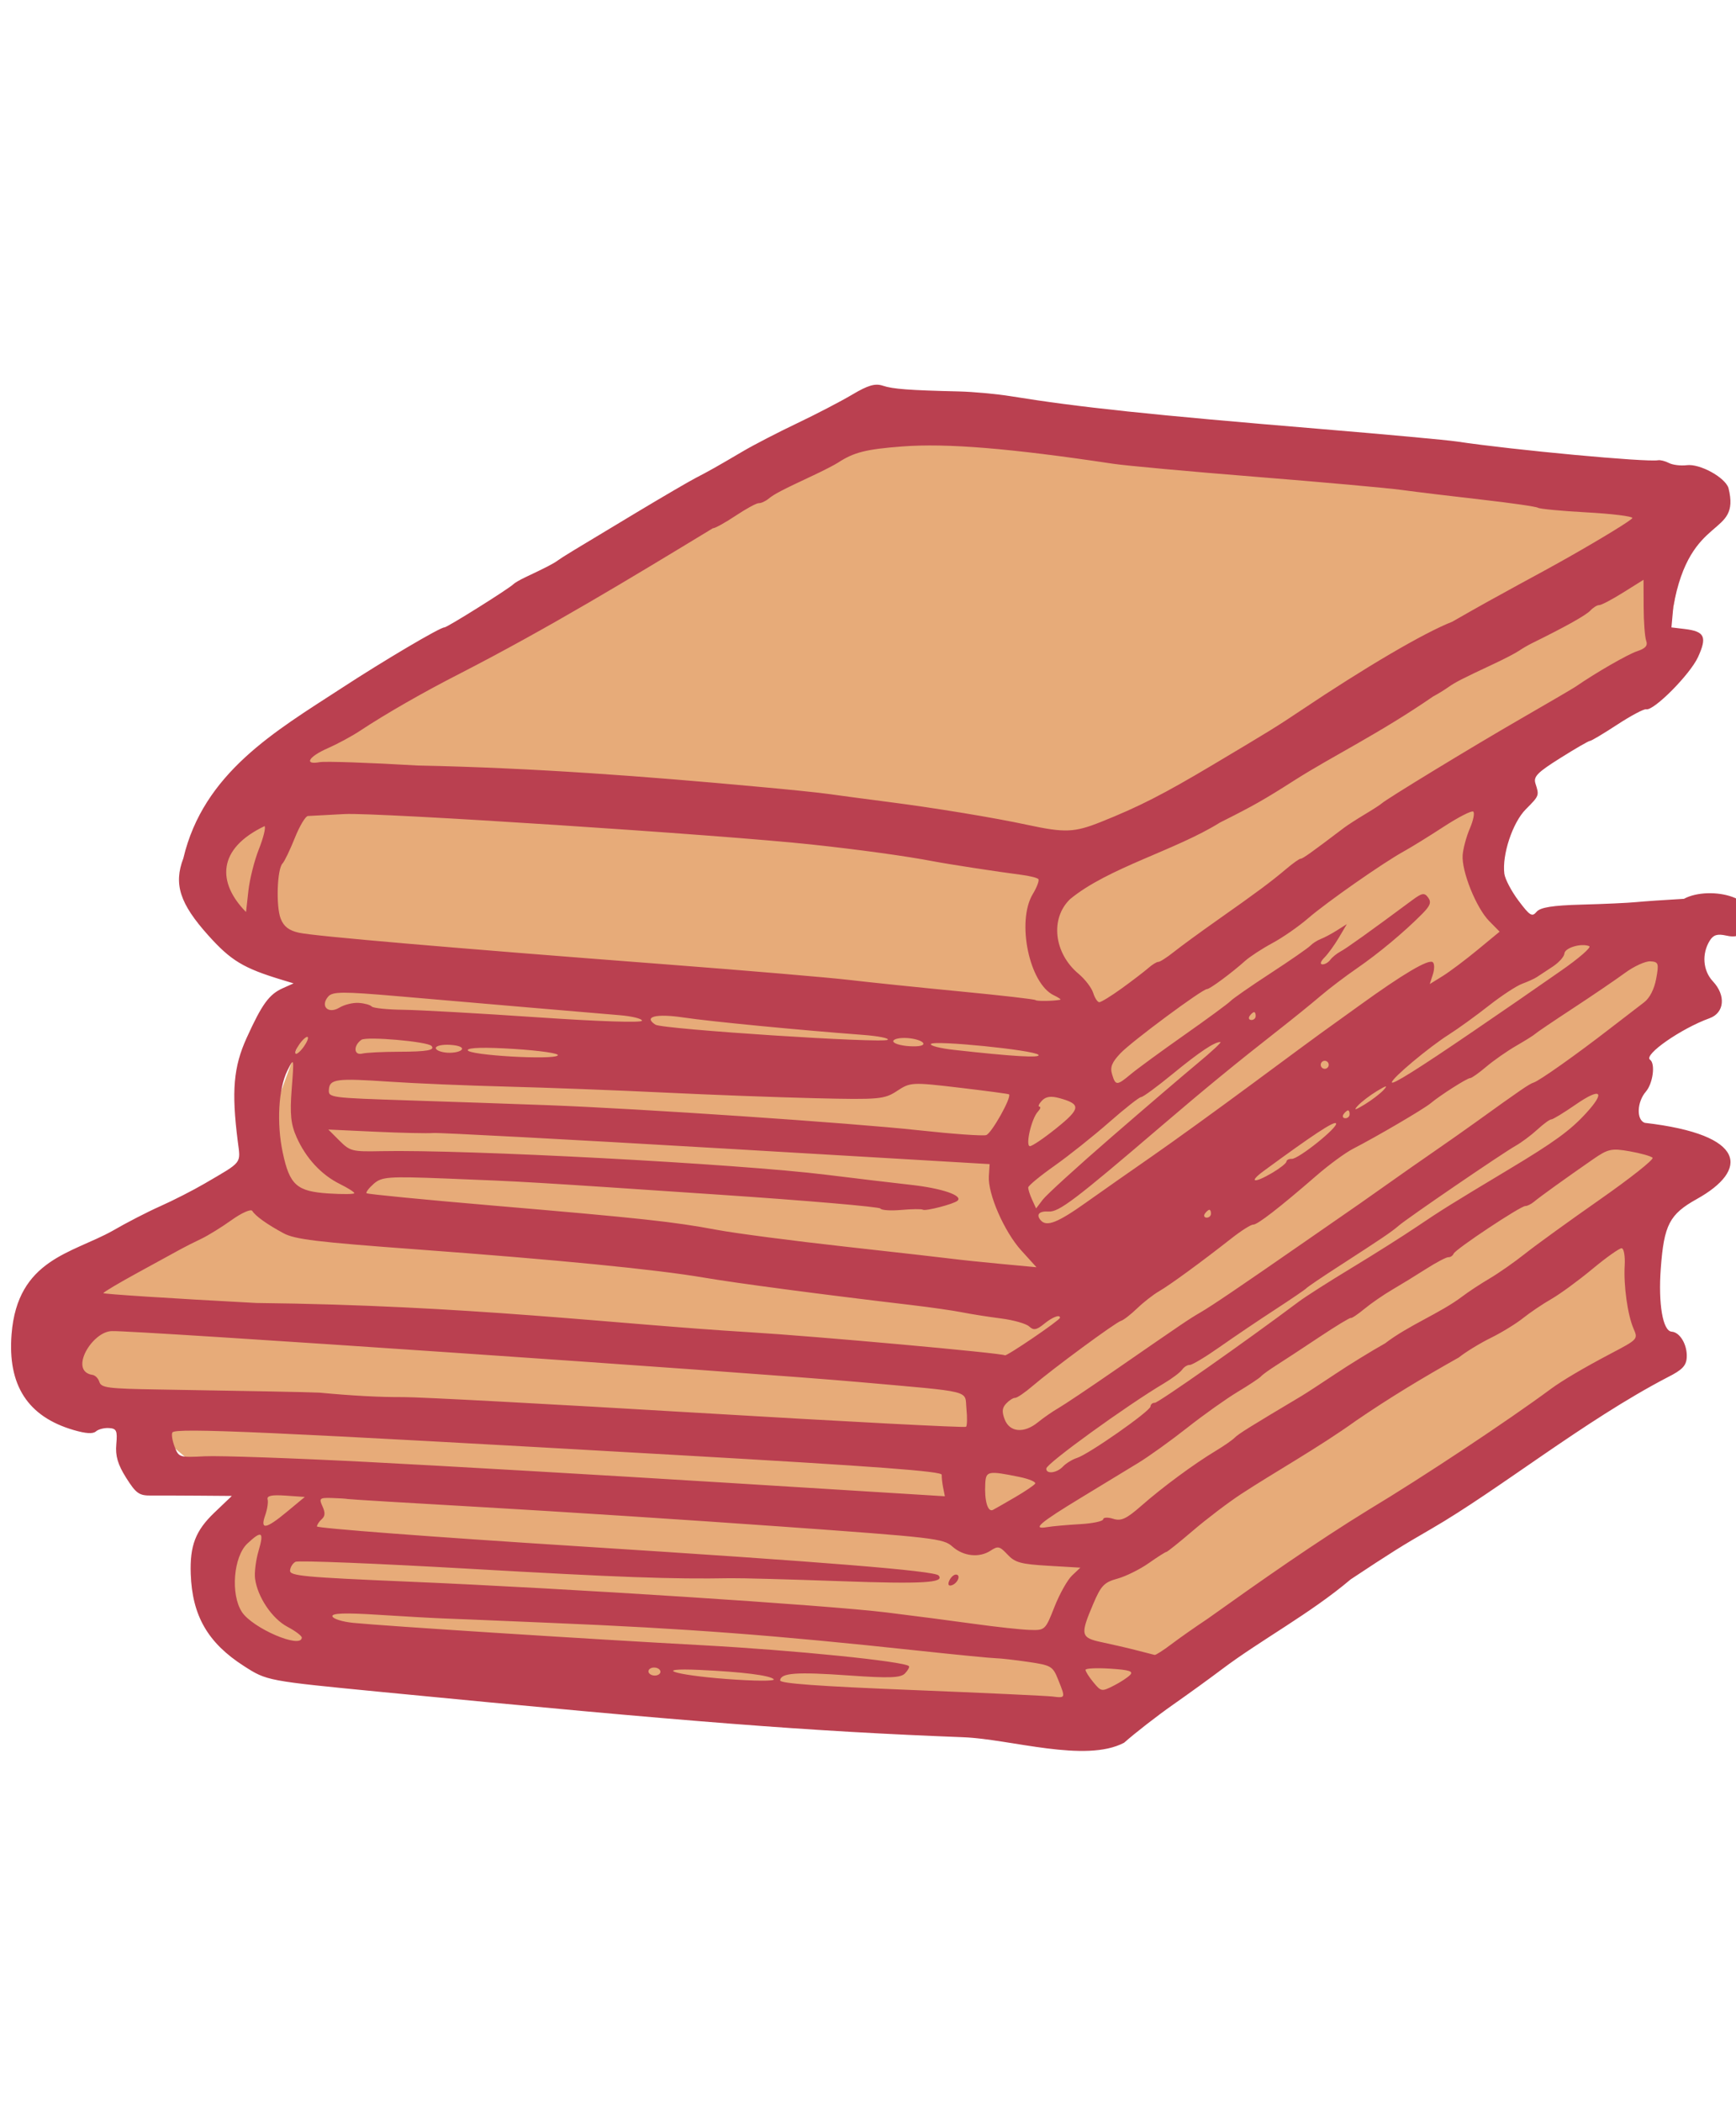 <?xml version="1.0"?>
<!-- SVG by: https://www.svgrepo.com -->
<svg xmlns="http://www.w3.org/2000/svg" viewBox="0 0 153.312 120.424"
    height="230px" width="190px">
    <?xml-stylesheet type="text/css" href="/bibliopocket/styles/globals.css"?>
    <style>
        :root {
        --contorno: #ba4050;
        --relleno: #e7ab79;
        }

        svg {
        margin-top: 30px;
        }
    </style>
    <path
        d="m 2420.195,3439.155 211.207,-121.481 272.785,36.41 -9.481,53.813 -51.816,30.919 -2.208,55.169 66.133,-4.143 -28.536,70.287 26.847,9.124 c -20.941,20.304 -16.11,43.887 -13.048,67.246 l -184.103,120.532 -272.291,-19.241 c -36.971,-24.988 -12.879,-37.469 -17.491,-55.83 l -33.011,-27.551 c -47.178,-13.713 -18.073,-28.127 -21.684,-42.24 l 59.419,-33.031 27.504,-75.356 c 0,0 -71.81,-4.562 -30.226,-64.627 z"
        overflow="visible" fill="#e7ab79"
        paint-order="fill markers stroke"
        transform="translate(-27.541,-142.209) matrix(0.265,0,0,0.265,-592.803,-734.029)" />
    <path
        d="m 2662.068,3762.355 c -51.513,-1.99 -91.023,-5.06 -193.671,-15.051 -38.641,-3.761 -38.502,-3.735 -46.256,-8.716 -11.957,-7.682 -17.171,-16.725 -17.655,-30.624 -0.329,-9.448 1.601,-14.45 7.895,-20.458 l 5.811,-5.547 -11.212,-0.086 c -6.166,-0.047 -13.248,-0.066 -15.736,-0.042 -3.953,0.038 -4.998,-0.707 -8.281,-5.909 -2.784,-4.412 -3.635,-7.304 -3.285,-11.17 0.408,-4.511 0.081,-5.242 -2.418,-5.402 -1.589,-0.102 -3.553,0.398 -4.362,1.11 -1.015,0.893 -3.339,0.75 -7.478,-0.46 -15.241,-4.456 -21.998,-14.907 -20.643,-31.93 1.977,-24.976 20.144,-26.885 33.691,-34.452 4.447,-2.596 11.597,-6.281 15.889,-8.189 4.293,-1.908 10.928,-5.294 14.745,-7.525 12.814,-7.489 12.022,-6.477 11.051,-14.12 -2.117,-16.665 -1.419,-24.762 2.968,-34.414 5.131,-11.289 7.482,-14.518 12.053,-16.561 l 3.585,-1.602 -3.932,-1.192 c -12.793,-3.877 -16.955,-6.393 -24.512,-14.815 -9.479,-10.565 -11.582,-17.067 -8.296,-25.656 6.724,-28.483 30.615,-42.32 52.486,-56.53 14.049,-9.192 33.167,-20.487 34.529,-20.4 0.851,0.055 21.594,-12.945 23.043,-14.441 0.393,-0.406 2.111,-1.401 3.816,-2.21 7.437,-3.53 9.298,-4.492 10.919,-5.647 1.887,-1.345 3.688,-2.442 26.402,-16.079 8.515,-5.112 17.259,-10.216 19.431,-11.342 4.684,-2.427 7.186,-3.838 15.917,-8.977 3.607,-2.123 11.721,-6.316 18.032,-9.318 6.311,-3.002 14.563,-7.293 18.34,-9.536 5.258,-3.123 7.649,-3.817 10.21,-2.961 3.322,1.11 8.723,1.516 25.339,1.906 4.769,0.112 12.539,0.828 17.267,1.591 23.033,3.72 46.143,6.161 103.513,10.936 21.563,1.795 41.885,3.665 45.16,4.157 18.808,2.824 63.209,6.954 67.072,6.239 0.744,-0.138 2.38,0.28 3.637,0.928 1.257,0.648 3.928,0.972 5.935,0.72 4.329,-0.544 12.668,4.004 13.876,7.567 4.2,16.792 -12.757,7.937 -18.379,39.614 l -0.619,6.859 4.425,0.533 c 6.673,0.803 7.52,2.591 4.43,9.351 -2.646,5.788 -14.79,18.009 -17.282,17.39 -0.723,-0.18 -5.068,2.127 -9.654,5.127 -4.587,2.999 -8.667,5.432 -9.068,5.406 -0.401,-0.025 -4.85,2.545 -9.888,5.713 -7.681,4.83 -9.019,6.2 -8.283,8.488 1.298,4.038 1.301,4.032 -3.24,8.607 -4.371,4.403 -7.925,15.089 -7.128,21.432 0.224,1.783 2.349,5.829 4.723,8.991 3.783,5.039 4.526,5.496 6.019,3.706 1.236,-1.481 5.365,-2.139 15.036,-2.397 7.333,-0.195 15.45,-0.566 18.038,-0.823 2.588,-0.257 9.806,-0.755 16.038,-1.106 8.488,-4.609 27.843,-0.487 20.192,10.221 -1.684,2.243 -3.067,2.704 -6.089,2.027 -2.95,-0.66 -4.299,-0.25 -5.493,1.675 -2.733,4.405 -2.3,10.005 1.051,13.583 4.382,4.678 3.852,10.478 -1.12,12.273 -9.514,3.435 -22.109,12.215 -19.838,13.827 1.838,1.306 0.977,7.876 -1.392,10.625 -2.992,3.47 -3.205,9.4 -0.374,10.396 34.262,3.966 34.598,15.784 17.369,25.379 -9.12,5.081 -10.952,8.601 -12.021,23.096 -0.876,11.884 0.673,20.907 3.622,21.096 2.776,0.178 5.241,4.37 5.024,8.545 -0.146,2.802 -1.473,4.184 -6.396,6.661 -27.803,14.477 -56.284,37.498 -78.721,50.476 -9.955,5.751 -13.27,7.829 -26.875,16.839 -13.488,11.416 -29.794,20.087 -42.802,29.867 -3.761,2.847 -11.156,8.203 -16.434,11.903 -5.277,3.7 -12.603,9.393 -16.279,12.652 -12.935,6.823 -37.773,-1.196 -53.464,-1.823 z m -101.053,-21.761 c 0.047,-0.732 -0.813,-1.388 -1.911,-1.458 -1.098,-0.07 -2.034,0.471 -2.081,1.203 -0.047,0.732 0.813,1.388 1.911,1.458 1.098,0.07 2.034,-0.471 2.081,-1.203 z m 37.76,2.442 c -1.191,-1.294 -10.448,-2.457 -24.769,-3.112 -15.791,-0.723 -8.657,1.678 8.971,3.019 9.293,0.707 16.402,0.749 15.798,0.093 z m 92.983,5.763 c 4.287,0.522 4.281,0.541 1.821,-5.598 -1.809,-4.516 -2.318,-4.82 -9.974,-5.944 -4.437,-0.651 -9.269,-1.2 -10.737,-1.219 -1.468,-0.019 -13.119,-1.158 -25.891,-2.53 -48.143,-5.175 -77.211,-7.372 -122.326,-9.245 -13.558,-0.563 -25.551,-1.068 -26.649,-1.122 -1.099,-0.054 -4.997,-0.205 -8.663,-0.336 -3.666,-0.13 -13.725,-0.692 -22.353,-1.247 -11.007,-0.705 -15.568,-0.554 -15.286,0.515 0.222,0.839 3.34,1.817 6.929,2.174 10.621,1.056 78.296,5.393 116.317,7.449 30.556,1.657 67.361,5.381 68.885,6.97 0.27,0.282 -0.313,1.364 -1.296,2.406 -1.43,1.515 -5.187,1.653 -18.783,0.694 -17.421,-1.229 -22.675,-0.849 -22.836,1.655 -0.064,1.009 12.721,1.941 43.553,3.178 24.004,0.963 45.285,1.95 47.29,2.194 z m -250.258,-19.61 c 0.037,-0.591 -2.112,-2.223 -4.778,-3.628 -5.122,-2.698 -9.992,-9.935 -10.797,-16.044 -0.265,-2.012 0.257,-6.167 1.16,-9.232 1.897,-6.437 1.089,-6.972 -3.718,-2.465 -4.645,4.354 -5.66,16.907 -1.842,22.782 3.532,5.435 19.731,12.399 19.975,8.587 z m 276.037,12.411 c 1.172,-1.231 -0.277,-1.688 -6.649,-2.096 -4.481,-0.287 -8.173,-0.111 -8.205,0.39 -0.032,0.502 1.139,2.363 2.603,4.135 2.584,3.13 2.777,3.164 6.707,1.184 2.225,-1.121 4.72,-2.747 5.544,-3.613 z m 13.75,-10.238 c 2.703,-2.045 8.102,-5.833 11.997,-8.418 18.083,-12.894 36.286,-25.66 53.871,-36.455 17.619,-10.576 46.428,-29.675 60.603,-40.177 3.704,-2.744 11.078,-7.092 19.843,-11.701 9.227,-4.852 9.239,-4.865 7.708,-8.39 -1.964,-4.522 -3.34,-14.334 -2.95,-21.032 0.182,-3.111 -0.272,-5.696 -1.008,-5.743 -0.736,-0.047 -5.121,3.059 -9.746,6.902 -4.624,3.843 -10.771,8.342 -13.659,9.997 -2.889,1.655 -7.153,4.531 -9.476,6.39 -2.324,1.859 -7.167,4.827 -10.762,6.594 -3.596,1.768 -8.379,4.696 -10.629,6.508 -12.299,6.913 -23.161,13.472 -34.239,21.05 -12.509,8.979 -27.2,17.171 -38.308,24.449 -4.218,2.762 -11.434,8.239 -16.034,12.171 -4.6,3.932 -8.598,7.133 -8.885,7.115 -0.286,-0.019 -2.934,1.665 -5.883,3.739 -2.95,2.075 -7.642,4.396 -10.427,5.159 -4.392,1.202 -5.456,2.309 -8.027,8.345 -4.462,10.48 -4.26,11.345 3.004,12.871 3.444,0.724 8.628,1.928 11.519,2.678 2.891,0.749 5.553,1.431 5.915,1.514 0.362,0.084 2.87,-1.52 5.572,-3.565 z m -38.966,-12.42 c 1.692,-4.301 4.327,-9.004 5.854,-10.452 l 2.777,-2.632 -10.679,-0.631 c -9.191,-0.541 -11.085,-1.063 -13.587,-3.735 -2.613,-2.79 -3.182,-2.924 -5.611,-1.319 -3.781,2.497 -9.109,1.926 -12.79,-1.372 -2.957,-2.648 -5.995,-3.001 -57.537,-6.679 -29.928,-2.136 -74.337,-5.015 -98.685,-6.397 -24.348,-1.383 -44.711,-2.614 -45.251,-2.734 -0.54,-0.12 -2.953,-0.274 -5.363,-0.343 -4.028,-0.112 -4.275,0.112 -3.06,2.778 0.955,2.097 0.893,3.277 -0.226,4.261 -0.851,0.748 -1.578,1.845 -1.616,2.436 -0.038,0.592 38.703,3.535 86.091,6.541 83.13,5.273 119.698,8.233 121.075,9.798 2.151,2.445 -5.288,2.878 -32.642,1.899 -16.863,-0.604 -33.368,-1.047 -36.679,-0.987 -19.392,0.352 -37.139,-0.291 -87.358,-3.164 -30.777,-1.761 -56.714,-2.799 -57.637,-2.307 -0.923,0.492 -1.737,1.804 -1.808,2.916 -0.115,1.782 4.563,2.22 39.511,3.699 52.573,2.224 139.469,7.824 159.336,10.269 8.749,1.076 21.867,2.786 29.15,3.798 7.284,1.013 15.586,1.917 18.45,2.009 5.153,0.169 5.24,0.087 8.285,-7.652 z m -35.02,-8.812 c 0.519,-1.131 1.528,-2.018 2.243,-1.972 1.749,0.112 0.46,3.066 -1.571,3.602 -0.993,0.262 -1.251,-0.365 -0.671,-1.629 z m -220.744,-22.9 5.942,-4.93 -6.429,-0.445 c -4.572,-0.317 -6.295,0.046 -5.964,1.255 0.256,0.935 -0.109,3.317 -0.802,5.293 -1.758,4.985 0.218,4.665 7.253,-1.172 z m 264.224,4.141 c 4.24,-0.235 7.745,-0.969 7.787,-1.63 0.043,-0.661 1.542,-0.733 3.333,-0.16 2.647,0.848 4.41,0.028 9.429,-4.381 6.992,-6.143 17.571,-13.945 24.772,-18.27 2.675,-1.607 5.506,-3.575 6.292,-4.373 1.232,-1.252 5.021,-3.616 22.094,-13.781 1.623,-0.966 6.719,-4.281 11.326,-7.368 4.607,-3.086 12.117,-7.707 16.691,-10.269 7.979,-6.114 18.293,-10.004 25.717,-15.609 1.932,-1.486 6.012,-4.172 9.067,-5.97 3.055,-1.798 8.405,-5.538 11.889,-8.311 3.484,-2.773 14.683,-10.877 24.885,-18.009 10.203,-7.132 18.12,-13.405 17.594,-13.941 -0.526,-0.536 -3.962,-1.503 -7.637,-2.149 -6.066,-1.066 -7.197,-0.817 -12.289,2.715 -9.18,6.366 -17.524,12.367 -19.499,14.022 -1.018,0.853 -2.343,1.523 -2.945,1.488 -1.522,-0.084 -23.293,14.361 -23.937,15.888 -0.289,0.684 -1.069,1.209 -1.733,1.167 -0.664,-0.043 -3.988,1.699 -7.385,3.869 -3.397,2.171 -8.5,5.301 -11.34,6.956 -2.84,1.655 -6.999,4.522 -9.243,6.371 -2.244,1.849 -4.293,3.221 -4.553,3.049 -0.26,-0.172 -5.001,2.704 -10.537,6.391 -5.536,3.687 -11.976,7.912 -14.311,9.389 -2.336,1.477 -4.625,3.134 -5.088,3.682 -0.463,0.548 -3.967,2.874 -7.788,5.169 -3.821,2.295 -11.38,7.669 -16.798,11.943 -5.418,4.274 -12.757,9.542 -16.31,11.707 -3.553,2.165 -12.164,7.401 -19.136,11.635 -13.796,8.378 -16.417,10.644 -11.298,9.765 1.783,-0.306 6.71,-0.749 10.951,-0.984 z m -21.502,-9.02 c 3.224,-1.884 6.195,-3.894 6.601,-4.466 0.406,-0.572 -2.001,-1.596 -5.35,-2.276 -10.266,-2.083 -11.017,-1.942 -11.256,2.108 -0.342,5.788 0.822,9.814 2.57,8.89 0.864,-0.457 4.21,-2.372 7.434,-4.256 z m -215.992,-11.711 c 24.902,1.278 78.407,4.373 118.899,6.878 l 73.621,4.554 -0.565,-2.812 c -0.311,-1.546 -0.529,-3.504 -0.485,-4.35 0.061,-1.153 -21.643,-2.776 -86.781,-6.489 -137.893,-7.859 -168.443,-9.232 -169.587,-7.621 -0.388,0.546 -0.071,2.655 0.702,4.689 1.384,3.638 1.545,3.689 10.163,3.261 4.816,-0.239 29.131,0.611 54.033,1.889 z m 231.822,1.578 c 1.049,-1.112 3.16,-2.415 4.691,-2.896 3.914,-1.231 24.434,-15.587 24.535,-17.166 0.045,-0.717 0.69,-1.264 1.431,-1.217 1.093,0.07 30.484,-20.573 48.019,-33.727 2.19,-1.643 10.025,-6.643 17.412,-11.112 7.387,-4.469 17.124,-10.618 21.638,-13.664 8.446,-5.7 11.749,-7.758 30.786,-19.181 15.289,-9.174 20.598,-13.033 25.896,-18.825 6.612,-7.228 4.895,-8.645 -3.469,-2.862 -3.988,2.757 -7.653,4.988 -8.144,4.957 -0.491,-0.031 -2.578,1.488 -4.636,3.377 -2.058,1.889 -5.318,4.322 -7.243,5.407 -4.487,2.53 -35.931,24.007 -38.941,26.599 -2.475,2.131 -5.416,4.121 -20.316,13.748 -5.366,3.467 -10.08,6.664 -10.475,7.104 -0.396,0.441 -5.111,3.656 -10.478,7.146 -5.367,3.49 -13.648,9.081 -18.401,12.425 -4.753,3.344 -9.255,6.041 -10.004,5.993 -0.749,-0.048 -1.891,0.66 -2.537,1.575 -0.646,0.914 -3.362,2.961 -6.036,4.548 -12.505,7.425 -39.118,26.68 -39.227,28.381 -0.125,1.948 3.458,1.551 5.499,-0.61 z m -265.721,-25.096 c 9.175,0.169 17.279,0.365 18.009,0.434 10.814,1.026 20.334,1.53 27.962,1.482 5.146,-0.033 49.286,2.322 98.089,5.232 48.803,2.91 89.037,5.01 89.41,4.666 0.373,-0.344 0.435,-3.045 0.139,-6.003 -0.635,-6.333 2.843,-5.466 -35.674,-8.898 -36.692,-3.27 -242.767,-17.322 -249.09,-16.985 -6.566,0.05 -14.448,13.248 -6.611,14.571 0.941,0.06 2.024,1.114 2.407,2.341 0.619,1.983 2.81,2.266 19.687,2.542 10.445,0.171 26.497,0.45 35.672,0.619 z m 257.386,10.339 c 1.885,-1.533 4.966,-3.668 6.845,-4.745 1.879,-1.077 10.336,-6.74 18.794,-12.585 23.592,-16.304 24.669,-17.032 28.507,-19.269 3.924,-2.287 12.874,-8.347 35.173,-23.816 8,-5.55 16.118,-11.176 18.04,-12.504 1.922,-1.327 6.42,-4.497 9.996,-7.043 3.576,-2.546 10.094,-7.105 14.485,-10.13 4.391,-3.026 10.666,-7.434 13.945,-9.796 15.001,-10.805 18.072,-12.907 19.47,-13.329 1.86,-0.561 14.158,-9.257 25.327,-17.907 4.639,-3.593 9.791,-7.552 11.448,-8.798 1.873,-1.407 3.406,-4.389 4.051,-7.877 0.948,-5.122 0.78,-5.628 -1.922,-5.801 -1.628,-0.104 -5.44,1.631 -8.47,3.857 -3.03,2.226 -10.844,7.543 -17.364,11.816 -6.52,4.273 -12.176,8.099 -12.569,8.503 -0.393,0.404 -3.212,2.173 -6.264,3.933 -3.052,1.76 -7.581,4.921 -10.064,7.025 -2.483,2.104 -4.886,3.802 -5.341,3.773 -0.931,-0.06 -9.98,5.701 -13.215,8.413 -2.231,1.871 -17.993,11.108 -25.832,15.139 -2.542,1.307 -7.978,5.288 -12.081,8.847 -12.407,10.762 -19.813,16.499 -21.186,16.412 -0.717,-0.045 -3.957,2.001 -7.2,4.549 -10.069,7.91 -20.624,15.617 -24.195,17.668 -1.881,1.08 -5.157,3.638 -7.281,5.684 -2.124,2.046 -4.541,3.915 -5.372,4.153 -1.799,0.516 -22.746,15.943 -29.451,21.691 -2.592,2.222 -5.219,4.008 -5.837,3.968 -0.618,-0.039 -1.942,0.795 -2.943,1.855 -1.391,1.474 -1.516,2.723 -0.532,5.31 1.643,4.317 6.424,4.751 11.037,1.001 z m 7.388,-34.838 c 0.08,-1.244 -2.509,-0.257 -5.285,2.016 -2.508,2.054 -3.523,2.232 -4.963,0.873 -0.995,-0.94 -5.248,-2.147 -9.451,-2.683 -4.203,-0.536 -10.016,-1.452 -12.918,-2.035 -2.902,-0.583 -10.647,-1.692 -17.211,-2.464 -29.174,-3.433 -57.931,-7.234 -68.892,-9.108 -15.961,-2.728 -48.812,-5.95 -96.26,-9.441 -32.626,-2.4 -39.99,-3.296 -43.749,-5.319 -5.486,-2.953 -9.348,-5.71 -10.442,-7.454 -0.449,-0.715 -3.542,0.652 -6.875,3.037 -3.333,2.385 -7.919,5.216 -10.193,6.29 -2.273,1.075 -5.338,2.62 -6.811,3.435 -1.473,0.815 -7.859,4.31 -14.192,7.766 -6.333,3.457 -11.531,6.544 -11.551,6.861 -0.02,0.317 22.878,1.793 50.884,3.282 71.289,0.789 119.012,7.004 164.418,9.741 21.748,1.309 84.46,6.977 85.133,7.695 0.446,0.476 18.305,-11.674 18.357,-12.488 z m -12.861,-22.395 c -5.724,-6.314 -11.216,-18.89 -10.836,-24.814 l 0.256,-3.994 -90.845,-5.327 c -49.965,-2.93 -92.507,-5.194 -94.538,-5.033 -2.031,0.162 -10.736,-0.033 -19.345,-0.432 l -15.652,-0.727 3.712,3.708 c 3.516,3.512 4.246,3.697 13.805,3.496 28.441,-0.6 118.862,4.194 148.526,7.873 9.477,1.176 22.162,2.687 28.188,3.357 10.273,1.144 17.381,3.577 15.439,5.285 -1.272,1.118 -10.71,3.559 -11.549,2.986 -0.398,-0.272 -3.619,-0.232 -7.155,0.078 -3.537,0.315 -6.679,0.106 -6.984,-0.464 -0.304,-0.571 -24.35,-2.639 -53.435,-4.596 -64.376,-4.333 -65.034,-4.372 -91.334,-5.402 -19.238,-0.754 -21.414,-0.595 -24.087,1.756 -1.616,1.422 -2.688,2.836 -2.381,3.144 0.307,0.307 19.095,2.141 41.751,4.074 49.917,4.26 60.462,5.401 74.968,8.119 6.172,1.156 25.55,3.691 43.062,5.632 17.512,1.942 33.628,3.773 35.813,4.069 2.186,0.297 9.302,1.039 15.813,1.649 l 11.84,1.11 -5.029,-5.547 z m -222.299,-19.13 c 0.023,-0.356 -2.144,-1.729 -4.815,-3.051 -6.189,-3.064 -11.295,-8.578 -14.414,-15.567 -1.943,-4.353 -2.285,-7.719 -1.637,-16.123 0.808,-10.494 0.792,-10.567 -1.426,-6.115 -2.997,6.019 -3.651,17.539 -1.555,27.381 2.299,10.793 4.671,12.897 15.304,13.578 4.676,0.299 8.52,0.253 8.543,-0.103 z m 243.722,3.21 c 5.444,-3.864 15.455,-10.879 22.246,-15.588 6.791,-4.709 21.876,-15.614 33.522,-24.235 11.646,-8.62 21.803,-16.107 22.572,-16.637 0.769,-0.53 6.644,-4.756 13.057,-9.39 14.383,-10.395 22.796,-15.364 24.257,-14.327 0.612,0.434 0.643,2.257 0.068,4.05 l -1.044,3.26 4.262,-2.641 c 2.344,-1.453 7.582,-5.381 11.64,-8.729 l 7.379,-6.088 -3.499,-3.556 c -4.322,-4.392 -9.228,-16.61 -8.823,-21.971 0.166,-2.194 1.249,-6.19 2.408,-8.88 1.159,-2.69 1.656,-5.21 1.106,-5.601 -0.55,-0.391 -4.986,1.887 -9.858,5.062 -4.872,3.175 -10.818,6.849 -13.214,8.166 -6.912,3.798 -25.775,16.982 -31.966,22.342 -3.112,2.694 -8.46,6.406 -11.885,8.249 -3.425,1.842 -7.537,4.527 -9.138,5.966 -4.401,3.955 -11.763,9.398 -12.636,9.342 -1.451,-0.093 -25.068,17.41 -28.827,21.363 -2.889,3.039 -3.537,4.642 -2.83,7.006 1.157,3.869 1.608,3.867 6.27,-0.031 2.101,-1.757 10.116,-7.619 17.811,-13.027 7.695,-5.408 14.635,-10.508 15.422,-11.332 0.788,-0.825 6.765,-4.976 13.284,-9.225 6.518,-4.249 12.495,-8.386 13.281,-9.193 0.786,-0.807 2.354,-1.813 3.483,-2.236 1.129,-0.423 3.548,-1.711 5.374,-2.862 l 3.321,-2.093 -2.631,4.457 c -1.447,2.451 -3.617,5.446 -4.822,6.654 -1.276,1.28 -1.577,2.237 -0.72,2.292 0.809,0.052 1.998,-0.624 2.641,-1.501 0.644,-0.877 2.185,-2.131 3.425,-2.787 1.953,-1.032 9.848,-6.682 23.933,-17.13 3.234,-2.398 4.04,-2.529 5.261,-0.849 1.14,1.567 0.735,2.699 -1.933,5.402 -5.928,6.005 -14.594,13.235 -21.784,18.174 -3.841,2.639 -9.32,6.797 -12.174,9.241 -2.854,2.443 -9.097,7.499 -13.873,11.235 -14.102,11.031 -24.654,19.68 -39.309,32.22 -28.569,24.445 -33.989,28.553 -37.388,28.335 -3.209,-0.205 -4.303,1.03 -2.614,2.95 1.939,2.204 5.621,0.761 14.945,-5.857 z m 8.565,-21.87 c 11.333,-9.827 24.343,-20.962 28.91,-24.746 4.567,-3.783 7.915,-6.903 7.44,-6.934 -1.879,-0.121 -6.957,3.268 -15.962,10.651 -5.185,4.251 -9.898,7.707 -10.473,7.68 -0.575,-0.019 -5.352,3.732 -10.617,8.355 -5.264,4.623 -13.476,11.162 -18.248,14.53 -4.772,3.369 -8.71,6.613 -8.751,7.21 -0.039,0.597 0.532,2.417 1.274,4.044 l 1.348,2.959 2.237,-2.942 c 1.23,-1.618 11.509,-10.982 22.843,-20.809 z m 33.189,25.569 c 0.047,-0.732 -0.179,-1.347 -0.502,-1.368 -0.323,-0.021 -0.995,0.538 -1.494,1.24 -0.499,0.703 -0.274,1.319 0.502,1.368 0.775,0.049 1.448,-0.509 1.494,-1.24 z m 20.494,-13.718 c 2.524,-1.492 4.622,-3.161 4.662,-3.709 0.035,-0.549 0.822,-0.952 1.736,-0.896 2.236,0.13 15.773,-10.731 14.778,-11.862 -0.68,-0.773 -7.752,3.888 -24.052,15.852 -5.242,3.848 -3.299,4.264 2.875,0.615 z m -71.95,-14.877 c 8.069,-6.5 8.219,-7.959 1.029,-9.958 -2.868,-0.798 -4.595,-0.558 -5.894,0.818 -1.01,1.07 -1.391,1.974 -0.846,2.009 0.545,0.035 0.325,0.772 -0.49,1.639 -2.134,2.27 -4.266,11.417 -2.684,11.518 0.715,0.046 4.714,-2.666 8.885,-6.026 z m -169.746,-7.633 c 30.65,1.136 101.36,5.914 123.847,8.368 11.163,1.219 21.26,1.944 22.438,1.611 1.763,-0.498 8.564,-12.611 7.627,-13.583 -0.156,-0.161 -7.59,-1.156 -16.522,-2.211 -15.827,-1.869 -16.354,-1.842 -20.777,1.065 -4.256,2.797 -5.947,2.949 -27.217,2.442 -12.473,-0.297 -35.265,-1.147 -50.649,-1.899 -15.384,-0.748 -38.775,-1.633 -51.98,-1.968 -13.206,-0.334 -30.895,-1.074 -39.309,-1.643 -17.789,-1.203 -19.983,-0.91 -20.213,2.695 -0.168,2.611 0.412,2.688 26.43,3.531 14.63,0.47 35.477,1.19 46.326,1.593 z m -79.71,-22.378 c 0.026,-0.776 -0.906,-0.306 -2.071,1.046 -1.165,1.352 -2.14,3.093 -2.167,3.869 -0.025,0.776 0.906,0.306 2.071,-1.046 1.165,-1.352 2.141,-3.093 2.167,-3.869 z m 30.335,4.585 c 9.282,-0.019 12.075,-0.514 10.836,-1.924 -1.308,-1.487 -21.72,-3.268 -23.405,-2.042 -2.737,1.991 -2.51,5.276 0.316,4.575 1.307,-0.324 6.821,-0.598 12.254,-0.609 z m 316.788,20.908 c 0.047,-0.732 -0.179,-1.347 -0.502,-1.368 -0.323,-0.021 -0.995,0.537 -1.494,1.24 -0.499,0.703 -0.273,1.319 0.501,1.368 0.775,0.05 1.448,-0.508 1.494,-1.24 z m -295.89,-21.622 c 0.54,-0.76 -1.01,-1.401 -3.828,-1.581 -2.604,-0.167 -4.774,0.295 -4.821,1.027 -0.047,0.732 1.676,1.443 3.828,1.581 2.152,0.138 4.322,-0.324 4.821,-1.027 z m 32.029,1.912 c 0.461,-0.649 -5.849,-1.571 -14.568,-2.13 -9.683,-0.62 -15.413,-0.477 -15.469,0.388 -0.109,1.713 28.863,3.393 30.036,1.742 z m 275.191,11.533 c 1.517,-1.66 0.946,-1.56 -2.267,0.398 -2.362,1.439 -5.207,3.615 -6.322,4.835 -1.517,1.66 -0.946,1.56 2.267,-0.398 2.362,-1.439 5.207,-3.615 6.322,-4.835 z m 29.858,-19.543 c 6.147,-4.198 12.75,-8.722 14.673,-10.055 1.922,-1.333 8.449,-5.859 14.503,-10.059 6.054,-4.199 10.324,-7.913 9.489,-8.252 -2.687,-1.091 -8.158,0.547 -8.282,2.48 -0.066,1.031 -1.846,3.003 -3.955,4.383 -2.109,1.38 -4.463,2.93 -5.231,3.446 -0.768,0.515 -2.962,1.514 -4.875,2.22 -1.914,0.706 -6.934,4.002 -11.158,7.325 -4.223,3.323 -10.185,7.633 -13.249,9.578 -6.659,4.226 -18.88,14.448 -19.022,15.91 -0.106,1.102 8.795,-4.473 27.106,-16.976 z m -371.414,-9.461 c 1.911,0.123 3.86,0.662 4.333,1.199 0.472,0.537 5.2,1.029 10.507,1.093 5.307,0.064 25.362,1.188 44.568,2.498 20.543,1.401 34.952,1.875 34.998,1.149 0.043,-0.675 -3.361,-1.509 -7.564,-1.852 -4.203,-0.344 -17.807,-1.499 -30.231,-2.568 -12.424,-1.069 -32.156,-2.767 -43.848,-3.773 -18.137,-1.56 -21.508,-1.537 -22.947,0.161 -2.736,3.227 0.045,5.926 3.77,3.658 1.617,-0.985 4.504,-1.691 6.415,-1.569 z m 226.504,17.283 c -1.493,-1.58 -34.868,-4.93 -35.816,-3.596 -0.399,0.562 3.023,1.441 7.604,1.954 19.915,2.229 29.281,2.774 28.212,1.642 z m -50.23,-4.991 c 0.586,-0.514 -3.073,-1.246 -8.131,-1.628 -21.597,-1.629 -51.068,-4.483 -59.833,-5.793 -9.232,-1.38 -13.565,-0.285 -9.428,2.382 2.35,1.515 75.945,6.306 77.392,5.04 z m 11.847,1.093 c -0.406,-0.761 -2.798,-1.515 -5.316,-1.677 -2.518,-0.162 -4.617,0.305 -4.664,1.037 -0.047,0.732 2.345,1.486 5.316,1.677 3.262,0.209 5.109,-0.202 4.664,-1.037 z m 135.142,7.319 c 0.047,-0.732 -0.513,-1.369 -1.245,-1.416 -0.732,-0.047 -1.369,0.514 -1.416,1.245 -0.047,0.732 0.514,1.369 1.246,1.416 0.732,0.047 1.369,-0.514 1.416,-1.245 z m -24.344,-16.256 c 0.047,-0.732 -0.179,-1.347 -0.502,-1.368 -0.323,-0.021 -0.995,0.537 -1.494,1.24 -0.499,0.703 -0.274,1.319 0.502,1.368 0.775,0.049 1.447,-0.509 1.494,-1.24 z m -65.115,-5.499 c 0.372,-0.073 -0.611,-0.75 -2.184,-1.504 -8.172,-3.914 -12.456,-24.595 -6.981,-33.704 1.395,-2.32 2.229,-4.567 1.854,-4.994 -0.375,-0.426 -2.933,-1.065 -5.686,-1.419 -7.918,-1.019 -24.416,-3.554 -29.473,-4.529 -8.68,-1.674 -24.46,-3.849 -40.393,-5.566 -30.028,-3.237 -144.941,-10.727 -155.67,-10.148 -5.899,0.319 -11.389,0.612 -12.199,0.651 -0.81,0.039 -2.782,3.344 -4.381,7.345 -1.599,4 -3.436,7.811 -4.083,8.467 -1.808,1.835 -2.221,14.323 -0.604,18.404 1.03,2.606 2.743,3.928 6.047,4.667 5.12,1.144 50.356,5.041 122.908,10.588 26.325,2.013 53.533,4.325 60.462,5.139 6.929,0.813 23.641,2.543 37.139,3.844 13.497,1.301 24.741,2.593 24.986,2.872 0.372,0.423 5.929,0.347 8.264,-0.114 z m 20.5,-3.8 c 3.564,-2.58 7.549,-5.632 8.856,-6.781 1.307,-1.149 2.799,-2.063 3.315,-2.03 0.516,0.033 2.859,-1.47 5.206,-3.341 2.347,-1.871 8.952,-6.697 14.679,-10.725 13.002,-9.145 17.662,-12.609 22.779,-16.938 2.221,-1.879 4.369,-3.394 4.773,-3.369 0.632,0.041 3.607,-2.08 14.412,-10.274 1.159,-0.878 4.295,-2.907 6.969,-4.508 2.675,-1.601 5.183,-3.219 5.575,-3.597 1.472,-1.419 30.55,-19.118 46.574,-28.348 9.156,-5.274 17.276,-10.023 18.045,-10.554 6.719,-4.641 17.419,-10.806 20.547,-11.838 2.812,-0.927 3.62,-1.862 3.025,-3.497 -0.447,-1.227 -0.828,-6.298 -0.848,-11.268 l -0.036,-9.037 -6.804,4.257 c -3.742,2.341 -7.328,4.223 -7.969,4.182 -0.641,-0.041 -1.964,0.772 -2.941,1.807 -1.504,1.593 -8.164,5.32 -19.378,10.844 -1.372,0.676 -3.348,1.822 -4.391,2.546 -1.043,0.725 -4.735,2.65 -8.204,4.279 -11.153,5.235 -12.938,6.15 -15.441,7.91 -1.352,0.95 -3.579,2.311 -4.949,3.023 -18.015,12.404 -33.631,19.918 -46.149,27.892 -10.346,6.599 -13.761,8.535 -24.928,14.133 -14.838,9.271 -37.223,15.028 -49.931,25.497 -6.725,6.447 -5.432,17.999 2.784,24.872 2.157,1.804 4.354,4.662 4.883,6.349 0.528,1.687 1.435,3.098 2.015,3.135 0.58,0.037 3.971,-2.043 7.535,-4.624 z m -287.585,-46.339 c 1.49,-3.74 2.35,-7.208 1.913,-7.706 -15.836,7.541 -15.821,18.847 -6.181,28.619 l 0.78,-7.056 c 0.429,-3.881 1.999,-10.117 3.489,-13.857 z m 280.594,-9.082 c 12.809,-5.127 20.784,-9.197 37.417,-19.098 18.816,-11.199 21.492,-12.85 28.964,-17.864 21.731,-14.581 41.309,-26.062 50.744,-29.757 17.796,-10.23 27.529,-15.125 38.803,-21.52 11.629,-6.597 21.173,-12.46 21.209,-13.029 0.037,-0.569 -6.795,-1.411 -15.182,-1.871 -8.386,-0.461 -15.707,-1.153 -16.268,-1.538 -0.561,-0.386 -9.079,-1.615 -18.927,-2.732 -9.849,-1.117 -21.781,-2.561 -26.516,-3.208 -4.735,-0.647 -26.554,-2.611 -48.487,-4.365 -21.933,-1.753 -43.368,-3.712 -47.633,-4.354 -34.267,-5.152 -55.471,-6.894 -70.233,-5.773 -12.131,0.921 -16.145,1.93 -21.449,5.386 -1.15,0.75 -4.929,2.693 -8.398,4.318 -10.555,4.946 -12.802,6.12 -14.796,7.73 -1.054,0.851 -2.508,1.509 -3.232,1.463 -0.724,-0.047 -4.194,1.836 -7.713,4.182 -3.519,2.346 -6.943,4.231 -7.61,4.189 -27.879,16.908 -54.382,33.02 -84.336,48.426 -12.046,6.139 -24.657,13.364 -33.287,19.071 -2.686,1.776 -7.512,4.381 -10.725,5.789 -6.403,2.806 -8.02,5.611 -2.666,4.625 1.841,-0.339 16.549,0.165 32.683,1.119 38.702,0.778 76.228,3.638 113.071,7.04 9.894,0.882 20.669,1.99 23.946,2.46 3.277,0.471 12.219,1.661 19.872,2.644 15.517,1.995 35.282,5.253 46.274,7.627 12.431,2.686 15.679,2.558 24.474,-0.962 z"
        fill="#ba4050"
        transform="translate(-27.541,-142.209) matrix(0.265,0,0,0.265,-592.803,-734.029)" />
</svg>